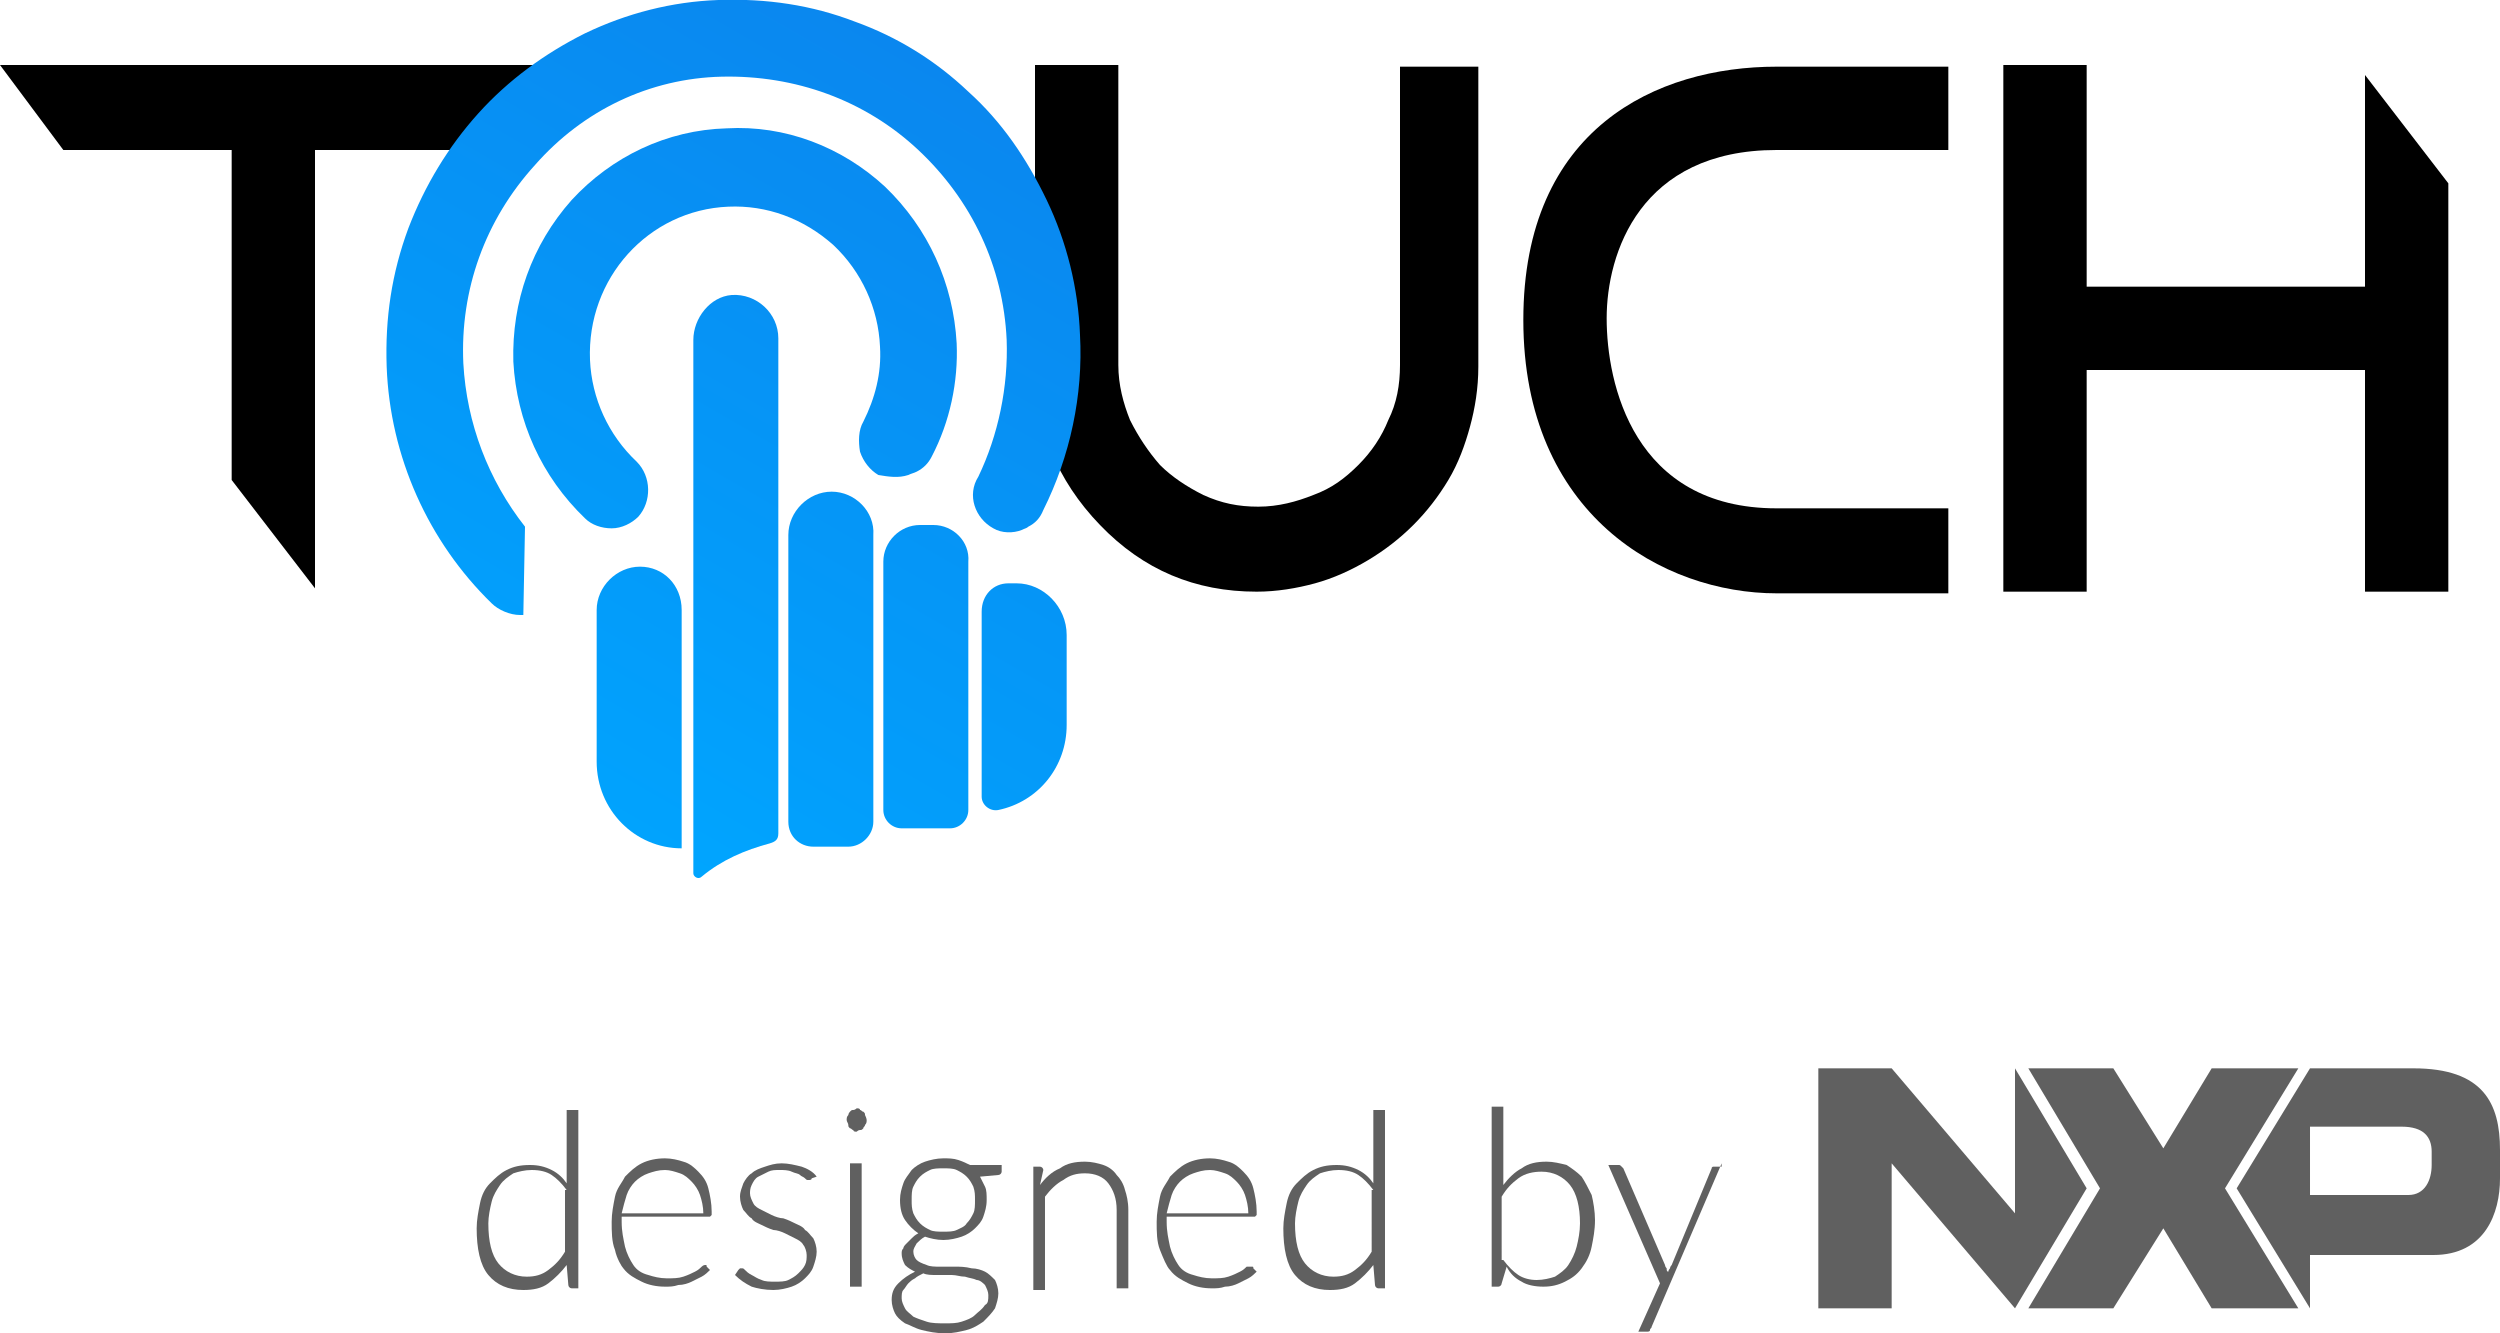 <?xml version="1.0" encoding="utf-8"?>
<!-- Generator: Adobe Illustrator 22.0.1, SVG Export Plug-In . SVG Version: 6.00 Build 0)  -->
<svg version="1.1" id="Layer_1" xmlns="http://www.w3.org/2000/svg" xmlns:xlink="http://www.w3.org/1999/xlink" x="0px" y="0px"
	 viewBox="0 0 150 80" style="enable-background:new 0 0 150 80;" xml:space="preserve">
<style type="text/css">
	.st0{fill:url(#SVGID_1_);}
	.st1{fill:url(#SVGID_2_);}
	.st2{fill:url(#SVGID_3_);}
	.st3{fill:url(#SVGID_4_);}
	.st4{fill:url(#SVGID_5_);}
	.st5{fill:url(#SVGID_6_);}
	.st6{fill:url(#SVGID_7_);}
	.st7{fill:#606060;}
</style>
<g>
	<g>
		<polygon points="33.7,3.9 0,3.9 3.8,9 13.9,9 13.9,28.8 18.9,35.3 18.9,9 30.5,9 		"/>
	</g>
	<path d="M84,3.9v18c0,1.2-0.2,2.3-0.7,3.3c-0.4,1-1,1.9-1.8,2.7c-0.8,0.8-1.6,1.4-2.7,1.8c-1,0.4-2.1,0.7-3.3,0.7
		c-1.2,0-2.2-0.2-3.3-0.7c-1-0.5-1.9-1.1-2.6-1.8c-0.7-0.8-1.3-1.7-1.8-2.7c-0.4-1-0.7-2.1-0.7-3.3v-18h-5v18c0,3.7,1.3,6.9,3.9,9.6
		c2.6,2.7,5.7,4,9.4,4c1.2,0,2.4-0.2,3.5-0.5c1.1-0.3,2.2-0.8,3.2-1.4c1-0.6,1.9-1.3,2.7-2.1c0.8-0.8,1.5-1.7,2.1-2.7
		c0.6-1,1-2.1,1.3-3.2c0.3-1.1,0.5-2.3,0.5-3.6v-18H84z"/>
	<path d="M116.9,30.5c0,0-9.7,0-10.3,0c-8.6,0-10.2-7.5-10.2-11.4c0-3.9,2-10.1,10.2-10.1c1.6,0,10.3,0,10.3,0v-5
		c-4.1,0-6.2,0-10.3,0c-7.2,0-15.2,3.7-15.2,15.2c0,11.7,8.4,16.4,15.2,16.4c4.2,0,5.7,0,10.3,0V30.5z"/>
	<polygon points="141.9,4.5 141.9,17.2 125.2,17.2 125.2,3.9 120.2,3.9 120.2,35.5 125.2,35.5 125.2,22.2 141.9,22.2 141.9,35.5 
		146.9,35.5 146.9,11 	"/>
	
		<linearGradient id="SVGID_1_" gradientUnits="userSpaceOnUse" x1="-77.935" y1="61.587" x2="-35.165" y2="36.894" gradientTransform="matrix(0.866 -0.5 0.5 0.866 71.873 -41.766)">
		<stop  offset="0" style="stop-color:#00A6FF"/>
		<stop  offset="1" style="stop-color:#0A87EF"/>
	</linearGradient>
	<path class="st0" d="M43.9,17.7c-1.3,0.1-2.3,1.4-2.3,2.7l0,32c0,0.2,0.3,0.4,0.5,0.2h0c1.2-1,2.6-1.6,4.1-2
		c0.3-0.1,0.5-0.2,0.5-0.6V20.3C46.7,18.8,45.4,17.6,43.9,17.7z"/>
	
		<linearGradient id="SVGID_2_" gradientUnits="userSpaceOnUse" x1="-77.049" y1="70.046" x2="-29.9" y2="42.825" gradientTransform="matrix(0.866 -0.5 0.5 0.866 71.873 -41.766)">
		<stop  offset="0" style="stop-color:#00A6FF"/>
		<stop  offset="1" style="stop-color:#0A87EF"/>
	</linearGradient>
	<path class="st1" d="M49.9,29.5c-1.4,0-2.6,1.2-2.6,2.6v17.2c0,0.9,0.7,1.5,1.5,1.5l2.1,0c0.8,0,1.5-0.7,1.5-1.5l0-17.2
		C52.5,30.7,51.3,29.5,49.9,29.5z"/>
	
		<linearGradient id="SVGID_3_" gradientUnits="userSpaceOnUse" x1="-81.281" y1="62.57" x2="-34.104" y2="35.332" gradientTransform="matrix(0.866 -0.5 0.5 0.866 71.873 -41.766)">
		<stop  offset="0" style="stop-color:#00A6FF"/>
		<stop  offset="1" style="stop-color:#0A87EF"/>
	</linearGradient>
	<path class="st2" d="M38.4,34c-1.4,0-2.6,1.2-2.6,2.6v9.1c0,2.9,2.3,5.2,5.1,5.2V36.6C40.9,35.1,39.8,34,38.4,34z"/>
	
		<linearGradient id="SVGID_4_" gradientUnits="userSpaceOnUse" x1="-74.474" y1="74.582" x2="-27.342" y2="47.37" gradientTransform="matrix(0.866 -0.5 0.5 0.866 71.873 -41.766)">
		<stop  offset="0" style="stop-color:#00A6FF"/>
		<stop  offset="1" style="stop-color:#0A87EF"/>
	</linearGradient>
	<path class="st3" d="M56,31.5h-0.8c-1.2,0-2.2,1-2.2,2.2v14.9c0,0.6,0.5,1.1,1.1,1.1h2.9c0.6,0,1.1-0.5,1.1-1.1V33.7
		C58.2,32.5,57.2,31.5,56,31.5z"/>
	
		<linearGradient id="SVGID_5_" gradientUnits="userSpaceOnUse" x1="-72.125" y1="78.719" x2="-25.012" y2="51.518" gradientTransform="matrix(0.866 -0.5 0.5 0.866 71.873 -41.766)">
		<stop  offset="0" style="stop-color:#00A6FF"/>
		<stop  offset="1" style="stop-color:#0A87EF"/>
	</linearGradient>
	<path class="st4" d="M61,35h-0.5c-0.9,0-1.6,0.7-1.6,1.7v11.1c0,0.5,0.5,0.9,1,0.8c2.4-0.5,4.1-2.6,4.1-5.1v-5.4
		C64,36.4,62.6,35,61,35z"/>
	
		<linearGradient id="SVGID_6_" gradientUnits="userSpaceOnUse" x1="-84.251" y1="57.192" x2="-37.266" y2="30.065" gradientTransform="matrix(0.866 -0.5 0.5 0.866 71.873 -41.766)">
		<stop  offset="0" style="stop-color:#00A6FF"/>
		<stop  offset="1" style="stop-color:#0A87EF"/>
	</linearGradient>
	<path class="st5" d="M54.5,28.5c0.2-0.1,0.3-0.1,0.5-0.2c0.4-0.2,0.7-0.5,0.9-0.9c1.1-2.1,1.6-4.5,1.5-6.8
		c-0.2-3.6-1.7-6.9-4.3-9.4l0,0c-2.6-2.4-6-3.7-9.5-3.5C40,7.8,36.7,9.4,34.3,12c-2.4,2.7-3.6,6.1-3.5,9.7c0.2,3.6,1.7,6.9,4.3,9.4
		c0.4,0.4,1,0.6,1.6,0.6c0.6,0,1.2-0.3,1.6-0.7c0.8-0.9,0.8-2.4-0.1-3.3c-1.7-1.6-2.7-3.8-2.8-6.1c-0.2-4.9,3.5-9,8.3-9.2
		c2.3-0.1,4.5,0.7,6.3,2.3c1.7,1.6,2.7,3.8,2.8,6.1c0.1,1.6-0.3,3.1-1,4.5c-0.3,0.5-0.3,1.2-0.2,1.8c0.2,0.6,0.6,1.1,1.1,1.4
		C53.3,28.6,53.9,28.7,54.5,28.5z"/>
	
		<linearGradient id="SVGID_7_" gradientUnits="userSpaceOnUse" x1="-84.244" y1="57.177" x2="-37.266" y2="30.055" gradientTransform="matrix(0.866 -0.5 0.5 0.866 71.873 -41.766)">
		<stop  offset="0" style="stop-color:#00A6FF"/>
		<stop  offset="1" style="stop-color:#0A87EF"/>
	</linearGradient>
	<path class="st6" d="M59.6,31.7c0.5,0.3,1.2,0.3,1.7,0.1c0.2-0.1,0.3-0.1,0.4-0.2c0.4-0.2,0.7-0.5,0.9-1c1.6-3.2,2.4-6.9,2.2-10.5
		c-0.1-2.8-0.8-5.6-2-8.1c-1.2-2.5-2.7-4.7-4.7-6.5c-2-1.9-4.3-3.3-6.8-4.2c-2.6-1-5.3-1.4-8.2-1.3c-2.8,0.1-5.5,0.8-8,2
		c-2.4,1.2-4.6,2.8-6.4,4.8c-1.8,2-3.2,4.3-4.2,6.9c-1,2.7-1.4,5.4-1.3,8.3c0.2,5.4,2.5,10.5,6.3,14.2c0.4,0.4,1.1,0.7,1.7,0.7
		c0.1,0,0.1,0,0.2,0l0.1-5.3c-2.2-2.8-3.5-6.2-3.7-9.8c-0.2-4.4,1.3-8.6,4.3-11.9c2.9-3.3,6.9-5.2,11.2-5.3C47.7,4.5,51.9,6,55.1,9
		c3.2,3,5.1,7,5.3,11.4c0.1,2.8-0.5,5.7-1.7,8.2C58,29.7,58.5,31.1,59.6,31.7z"/>
</g>
<g>
	<path class="st7" d="M34.7,66.4v10.9h-0.4c-0.1,0-0.2-0.1-0.2-0.2L34,75.9c-0.3,0.4-0.7,0.8-1.1,1.1c-0.4,0.3-0.9,0.4-1.5,0.4
		c-0.9,0-1.6-0.3-2.1-0.9c-0.5-0.6-0.7-1.6-0.7-2.8c0-0.5,0.1-1,0.2-1.5c0.1-0.5,0.3-0.9,0.6-1.2c0.3-0.3,0.6-0.6,1-0.8
		c0.4-0.2,0.8-0.3,1.4-0.3c0.5,0,0.9,0.1,1.3,0.3c0.4,0.2,0.7,0.5,0.9,0.8v-4.4H34.7z M34,71.4c-0.3-0.4-0.6-0.7-0.9-0.9
		c-0.3-0.2-0.7-0.3-1.2-0.3c-0.4,0-0.8,0.1-1.1,0.2c-0.3,0.2-0.6,0.4-0.8,0.7c-0.2,0.3-0.4,0.6-0.5,1c-0.1,0.4-0.2,0.9-0.2,1.3
		c0,1.1,0.2,1.9,0.6,2.4c0.4,0.5,1,0.8,1.7,0.8c0.5,0,0.9-0.1,1.3-0.4c0.4-0.3,0.7-0.6,1-1.1V71.4z"/>
	<path class="st7" d="M37.3,73.2v0.1c0,0.6,0.1,1,0.2,1.5c0.1,0.4,0.3,0.8,0.5,1.1c0.2,0.3,0.5,0.5,0.9,0.6c0.3,0.1,0.7,0.2,1.1,0.2
		c0.4,0,0.7,0,1-0.1c0.3-0.1,0.5-0.2,0.7-0.3c0.2-0.1,0.3-0.2,0.4-0.3c0.1-0.1,0.2-0.1,0.2-0.1c0.1,0,0.1,0,0.1,0.1l0.2,0.2
		c-0.1,0.1-0.3,0.3-0.5,0.4c-0.2,0.1-0.4,0.2-0.6,0.3c-0.2,0.1-0.5,0.2-0.8,0.2c-0.3,0.1-0.5,0.1-0.8,0.1c-0.5,0-1-0.1-1.4-0.3
		c-0.4-0.2-0.8-0.4-1.1-0.8C37.3,76,37,75.5,36.9,75c-0.2-0.5-0.2-1.1-0.2-1.7c0-0.5,0.1-1,0.2-1.5c0.1-0.5,0.4-0.8,0.6-1.2
		c0.3-0.3,0.6-0.6,1-0.8c0.4-0.2,0.9-0.3,1.4-0.3c0.4,0,0.8,0.1,1.1,0.2c0.4,0.1,0.7,0.4,0.9,0.6c0.3,0.3,0.5,0.6,0.6,1
		c0.1,0.4,0.2,0.9,0.2,1.4c0,0.1,0,0.2,0,0.2c0,0-0.1,0.1-0.1,0.1H37.3z M42.2,72.8c0-0.4-0.1-0.8-0.2-1.1c-0.1-0.3-0.3-0.6-0.5-0.8
		c-0.2-0.2-0.4-0.4-0.7-0.5c-0.3-0.1-0.6-0.2-0.9-0.2c-0.4,0-0.7,0.1-1,0.2s-0.6,0.3-0.8,0.5c-0.2,0.2-0.4,0.5-0.5,0.8
		c-0.1,0.3-0.2,0.7-0.3,1.1H42.2z"/>
	<path class="st7" d="M48.7,70.7c0,0.1-0.1,0.1-0.2,0.1c-0.1,0-0.1,0-0.2-0.1c-0.1-0.1-0.2-0.1-0.3-0.2c-0.1-0.1-0.3-0.1-0.5-0.2
		c-0.2-0.1-0.5-0.1-0.7-0.1c-0.3,0-0.5,0-0.7,0.1c-0.2,0.1-0.4,0.2-0.6,0.3c-0.2,0.1-0.3,0.3-0.4,0.5c-0.1,0.2-0.1,0.4-0.1,0.5
		c0,0.2,0.1,0.4,0.2,0.6s0.3,0.3,0.5,0.4c0.2,0.1,0.4,0.2,0.6,0.3c0.2,0.1,0.5,0.2,0.7,0.2c0.3,0.1,0.5,0.2,0.7,0.3s0.5,0.2,0.6,0.4
		c0.2,0.1,0.3,0.3,0.5,0.5c0.1,0.2,0.2,0.5,0.2,0.8c0,0.3-0.1,0.6-0.2,0.9c-0.1,0.3-0.3,0.5-0.5,0.7c-0.2,0.2-0.5,0.4-0.8,0.5
		c-0.3,0.1-0.7,0.2-1.1,0.2c-0.5,0-1-0.1-1.3-0.2c-0.4-0.2-0.7-0.4-1-0.7l0.2-0.3c0,0,0.1-0.1,0.1-0.1c0,0,0.1,0,0.1,0
		c0.1,0,0.1,0,0.2,0.1c0.1,0.1,0.2,0.2,0.4,0.3c0.2,0.1,0.3,0.2,0.6,0.3c0.2,0.1,0.5,0.1,0.8,0.1c0.3,0,0.6,0,0.8-0.1
		c0.2-0.1,0.4-0.2,0.6-0.4s0.3-0.3,0.4-0.5c0.1-0.2,0.1-0.4,0.1-0.6c0-0.2-0.1-0.5-0.2-0.6c-0.1-0.2-0.3-0.3-0.5-0.4
		c-0.2-0.1-0.4-0.2-0.6-0.3c-0.2-0.1-0.5-0.2-0.7-0.2c-0.3-0.1-0.5-0.2-0.7-0.3c-0.2-0.1-0.5-0.2-0.6-0.4c-0.2-0.1-0.3-0.3-0.5-0.5
		c-0.1-0.2-0.2-0.5-0.2-0.8c0-0.3,0.1-0.5,0.2-0.8c0.1-0.2,0.3-0.5,0.5-0.6c0.2-0.2,0.5-0.3,0.8-0.4c0.3-0.1,0.6-0.2,1-0.2
		c0.4,0,0.8,0.1,1.2,0.2c0.3,0.1,0.7,0.3,0.9,0.6L48.7,70.7z"/>
	<path class="st7" d="M52,67.2c0,0.1,0,0.2-0.1,0.3c0,0.1-0.1,0.1-0.1,0.2c-0.1,0.1-0.1,0.1-0.2,0.1c-0.1,0-0.2,0.1-0.2,0.1
		c-0.1,0-0.2,0-0.2-0.1c-0.1,0-0.1-0.1-0.2-0.1c-0.1-0.1-0.1-0.1-0.1-0.2c0-0.1-0.1-0.2-0.1-0.3c0-0.1,0-0.2,0.1-0.3
		c0-0.1,0.1-0.2,0.1-0.2c0.1-0.1,0.1-0.1,0.2-0.1c0.1,0,0.2-0.1,0.2-0.1c0.1,0,0.2,0,0.2,0.1c0.1,0,0.1,0.1,0.2,0.1
		c0.1,0.1,0.1,0.1,0.1,0.2C52,67.1,52,67.2,52,67.2z M51.7,69.8v7.4H51v-7.4H51.7z"/>
	<path class="st7" d="M60.1,70.1v0.2c0,0.1-0.1,0.2-0.2,0.2l-1.1,0.1c0.1,0.2,0.2,0.4,0.3,0.6c0.1,0.2,0.1,0.5,0.1,0.8
		c0,0.4-0.1,0.7-0.2,1c-0.1,0.3-0.3,0.5-0.5,0.7c-0.2,0.2-0.5,0.4-0.8,0.5c-0.3,0.1-0.7,0.2-1.1,0.2c-0.4,0-0.8-0.1-1.1-0.2
		c-0.2,0.1-0.4,0.3-0.5,0.4c-0.1,0.2-0.2,0.3-0.2,0.5c0,0.2,0.1,0.4,0.2,0.5c0.1,0.1,0.3,0.2,0.6,0.3c0.2,0.1,0.5,0.1,0.8,0.1
		c0.3,0,0.6,0,0.9,0c0.3,0,0.6,0,1,0.1c0.3,0,0.6,0.1,0.8,0.2c0.2,0.1,0.4,0.3,0.6,0.5c0.1,0.2,0.2,0.5,0.2,0.8
		c0,0.3-0.1,0.6-0.2,0.9c-0.2,0.3-0.4,0.5-0.7,0.8c-0.3,0.2-0.6,0.4-1,0.5S57.2,80,56.7,80c-0.5,0-1-0.1-1.4-0.2
		c-0.4-0.1-0.7-0.3-1-0.4c-0.3-0.2-0.5-0.4-0.6-0.6c-0.1-0.2-0.2-0.5-0.2-0.8c0-0.4,0.1-0.7,0.4-1c0.3-0.3,0.6-0.5,1-0.7
		c-0.2-0.1-0.4-0.2-0.6-0.4c-0.1-0.2-0.2-0.4-0.2-0.7c0-0.1,0-0.2,0.1-0.3c0-0.1,0.1-0.2,0.2-0.3c0.1-0.1,0.2-0.2,0.3-0.3
		c0.1-0.1,0.2-0.2,0.4-0.3c-0.3-0.2-0.6-0.5-0.8-0.8c-0.2-0.3-0.3-0.7-0.3-1.2c0-0.4,0.1-0.7,0.2-1c0.1-0.3,0.3-0.5,0.5-0.8
		c0.2-0.2,0.5-0.4,0.8-0.5c0.3-0.1,0.7-0.2,1.1-0.2c0.3,0,0.6,0,0.9,0.1c0.3,0.1,0.5,0.2,0.7,0.3H60.1z M59.3,77.7
		c0-0.2-0.1-0.4-0.2-0.6c-0.1-0.1-0.3-0.3-0.5-0.3c-0.2-0.1-0.4-0.1-0.7-0.2c-0.3,0-0.5-0.1-0.8-0.1c-0.3,0-0.6,0-0.9,0
		c-0.3,0-0.6,0-0.8-0.1c-0.2,0.1-0.4,0.2-0.5,0.3c-0.2,0.1-0.3,0.2-0.4,0.3c-0.1,0.1-0.2,0.3-0.3,0.4c-0.1,0.1-0.1,0.3-0.1,0.5
		c0,0.2,0.1,0.4,0.2,0.6c0.1,0.2,0.3,0.3,0.5,0.5c0.2,0.1,0.5,0.2,0.8,0.3c0.3,0.1,0.7,0.1,1.1,0.1c0.4,0,0.7,0,1-0.1
		c0.3-0.1,0.6-0.2,0.8-0.4c0.2-0.2,0.4-0.3,0.6-0.6C59.3,78.2,59.3,78,59.3,77.7z M56.6,73.9c0.3,0,0.6,0,0.8-0.1
		c0.2-0.1,0.5-0.2,0.6-0.4c0.2-0.2,0.3-0.4,0.4-0.6c0.1-0.2,0.1-0.5,0.1-0.8c0-0.3,0-0.5-0.1-0.8c-0.1-0.2-0.2-0.4-0.4-0.6
		c-0.2-0.2-0.4-0.3-0.6-0.4c-0.2-0.1-0.5-0.1-0.8-0.1c-0.3,0-0.6,0-0.8,0.1c-0.2,0.1-0.4,0.2-0.6,0.4c-0.2,0.2-0.3,0.4-0.4,0.6
		c-0.1,0.2-0.1,0.5-0.1,0.8c0,0.3,0,0.5,0.1,0.8c0.1,0.2,0.2,0.4,0.4,0.6c0.2,0.2,0.4,0.3,0.6,0.4C56,73.9,56.3,73.9,56.6,73.9z"/>
	<path class="st7" d="M62.4,71.1c0.3-0.4,0.7-0.8,1.2-1c0.4-0.3,0.9-0.4,1.5-0.4c0.4,0,0.8,0.1,1.1,0.2c0.3,0.1,0.6,0.3,0.8,0.6
		c0.2,0.2,0.4,0.5,0.5,0.9c0.1,0.3,0.2,0.7,0.2,1.2v4.7h-0.7v-4.7c0-0.7-0.2-1.2-0.5-1.6c-0.3-0.4-0.8-0.6-1.4-0.6
		c-0.5,0-0.9,0.1-1.3,0.4c-0.4,0.2-0.8,0.6-1.1,1v5.6h-0.7v-7.4h0.4c0.1,0,0.2,0.1,0.2,0.2L62.4,71.1z"/>
	<path class="st7" d="M70,73.2v0.1c0,0.6,0.1,1,0.2,1.5c0.1,0.4,0.3,0.8,0.5,1.1c0.2,0.3,0.5,0.5,0.9,0.6c0.3,0.1,0.7,0.2,1.1,0.2
		c0.4,0,0.7,0,1-0.1c0.3-0.1,0.5-0.2,0.7-0.3c0.2-0.1,0.3-0.2,0.4-0.3C74.9,76,75,76,75.1,76c0.1,0,0.1,0,0.1,0.1l0.2,0.2
		c-0.1,0.1-0.3,0.3-0.5,0.4c-0.2,0.1-0.4,0.2-0.6,0.3c-0.2,0.1-0.5,0.2-0.8,0.2c-0.3,0.1-0.5,0.1-0.8,0.1c-0.5,0-1-0.1-1.4-0.3
		c-0.4-0.2-0.8-0.4-1.1-0.8C70,76,69.8,75.5,69.6,75c-0.2-0.5-0.2-1.1-0.2-1.7c0-0.5,0.1-1,0.2-1.5c0.1-0.5,0.4-0.8,0.6-1.2
		c0.3-0.3,0.6-0.6,1-0.8c0.4-0.2,0.9-0.3,1.4-0.3c0.4,0,0.8,0.1,1.1,0.2c0.4,0.1,0.7,0.4,0.9,0.6c0.3,0.3,0.5,0.6,0.6,1
		c0.1,0.4,0.2,0.9,0.2,1.4c0,0.1,0,0.2,0,0.2c0,0-0.1,0.1-0.1,0.1H70z M74.9,72.8c0-0.4-0.1-0.8-0.2-1.1c-0.1-0.3-0.3-0.6-0.5-0.8
		c-0.2-0.2-0.4-0.4-0.7-0.5c-0.3-0.1-0.6-0.2-0.9-0.2c-0.4,0-0.7,0.1-1,0.2c-0.3,0.1-0.6,0.3-0.8,0.5c-0.2,0.2-0.4,0.5-0.5,0.8
		c-0.1,0.3-0.2,0.7-0.3,1.1H74.9z"/>
	<path class="st7" d="M83.1,66.4v10.9h-0.4c-0.1,0-0.2-0.1-0.2-0.2l-0.1-1.2c-0.3,0.4-0.7,0.8-1.1,1.1c-0.4,0.3-0.9,0.4-1.5,0.4
		c-0.9,0-1.6-0.3-2.1-0.9c-0.5-0.6-0.7-1.6-0.7-2.8c0-0.5,0.1-1,0.2-1.5c0.1-0.5,0.3-0.9,0.6-1.2c0.3-0.3,0.6-0.6,1-0.8
		c0.4-0.2,0.8-0.3,1.4-0.3c0.5,0,0.9,0.1,1.3,0.3c0.4,0.2,0.7,0.5,0.9,0.8v-4.4H83.1z M82.4,71.4c-0.3-0.4-0.6-0.7-0.9-0.9
		c-0.3-0.2-0.7-0.3-1.2-0.3c-0.4,0-0.8,0.1-1.1,0.2c-0.3,0.2-0.6,0.4-0.8,0.7c-0.2,0.3-0.4,0.6-0.5,1c-0.1,0.4-0.2,0.9-0.2,1.3
		c0,1.1,0.2,1.9,0.6,2.4c0.4,0.5,1,0.8,1.7,0.8c0.5,0,0.9-0.1,1.3-0.4c0.4-0.3,0.7-0.6,1-1.1V71.4z"/>
	<path class="st7" d="M90.2,71.1c0.3-0.4,0.7-0.8,1.1-1c0.4-0.3,0.9-0.4,1.5-0.4c0.4,0,0.8,0.1,1.2,0.2c0.3,0.2,0.6,0.4,0.9,0.7
		c0.2,0.3,0.4,0.7,0.6,1.1c0.1,0.4,0.2,1,0.2,1.5c0,0.6-0.1,1.1-0.2,1.6c-0.1,0.5-0.3,0.9-0.6,1.3c-0.3,0.4-0.6,0.6-1,0.8
		c-0.4,0.2-0.8,0.3-1.3,0.3c-0.5,0-1-0.1-1.3-0.3c-0.4-0.2-0.7-0.5-0.9-0.9L90.1,77c0,0.1-0.1,0.2-0.2,0.2h-0.4V66.4h0.7V71.1z
		 M90.2,75.6c0.3,0.4,0.6,0.7,0.9,0.9c0.3,0.2,0.7,0.3,1.1,0.3c0.4,0,0.8-0.1,1.1-0.2c0.3-0.2,0.6-0.4,0.8-0.7
		c0.2-0.3,0.4-0.7,0.5-1.1c0.1-0.4,0.2-0.9,0.2-1.4c0-1-0.2-1.8-0.6-2.3c-0.4-0.5-1-0.8-1.7-0.8c-0.5,0-1,0.1-1.4,0.4
		c-0.4,0.3-0.7,0.6-1,1.1V75.6z"/>
	<path class="st7" d="M103.3,69.8l-4.2,9.8c0,0.1-0.1,0.1-0.1,0.2s-0.1,0.1-0.2,0.1h-0.5l1.3-2.9l-3.1-7.1h0.6c0.1,0,0.1,0,0.2,0.1
		c0,0,0.1,0.1,0.1,0.1l2.5,5.8c0,0.1,0.1,0.2,0.1,0.2c0,0.1,0,0.2,0.1,0.2c0-0.1,0.1-0.2,0.1-0.2c0-0.1,0.1-0.2,0.1-0.2l2.4-5.8
		c0-0.1,0.1-0.1,0.1-0.1c0,0,0.1,0,0.1,0H103.3z"/>
</g>
<g>
	<polygon class="st7" points="133.5,64.1 132.7,64.1 129.8,68.9 126.8,64.1 126,64.1 126,78.5 126.8,78.5 129.8,73.7 132.7,78.5 
		133.5,78.5 133.5,78.5 	"/>
	<polygon class="st7" points="126,64.1 121.7,64.1 126,71.3 121.7,78.5 126,78.5 	"/>
	<polygon class="st7" points="137.9,64.1 133.5,64.1 133.5,78.5 133.5,78.5 137.9,78.5 133.5,71.3 	"/>
	<polygon class="st7" points="125.2,71.3 120.9,64.1 120.9,64.1 120.9,72.8 113.5,64.1 109.1,64.1 109.1,78.5 113.5,78.5 
		113.5,69.8 120.9,78.5 	"/>
	<path class="st7" d="M145.9,69.9c0,0.9-0.4,1.8-1.4,1.8h-5.9v-4.1h5.5c1.3,0,1.8,0.6,1.8,1.5V69.9z M144.8,64.1h-6.2l-4.4,7.2
		l4.4,7.2h0l0-3.2h7.4c3.1,0,4-2.5,4-4.6V69C150,66.2,149,64.1,144.8,64.1"/>
</g>
</svg>
